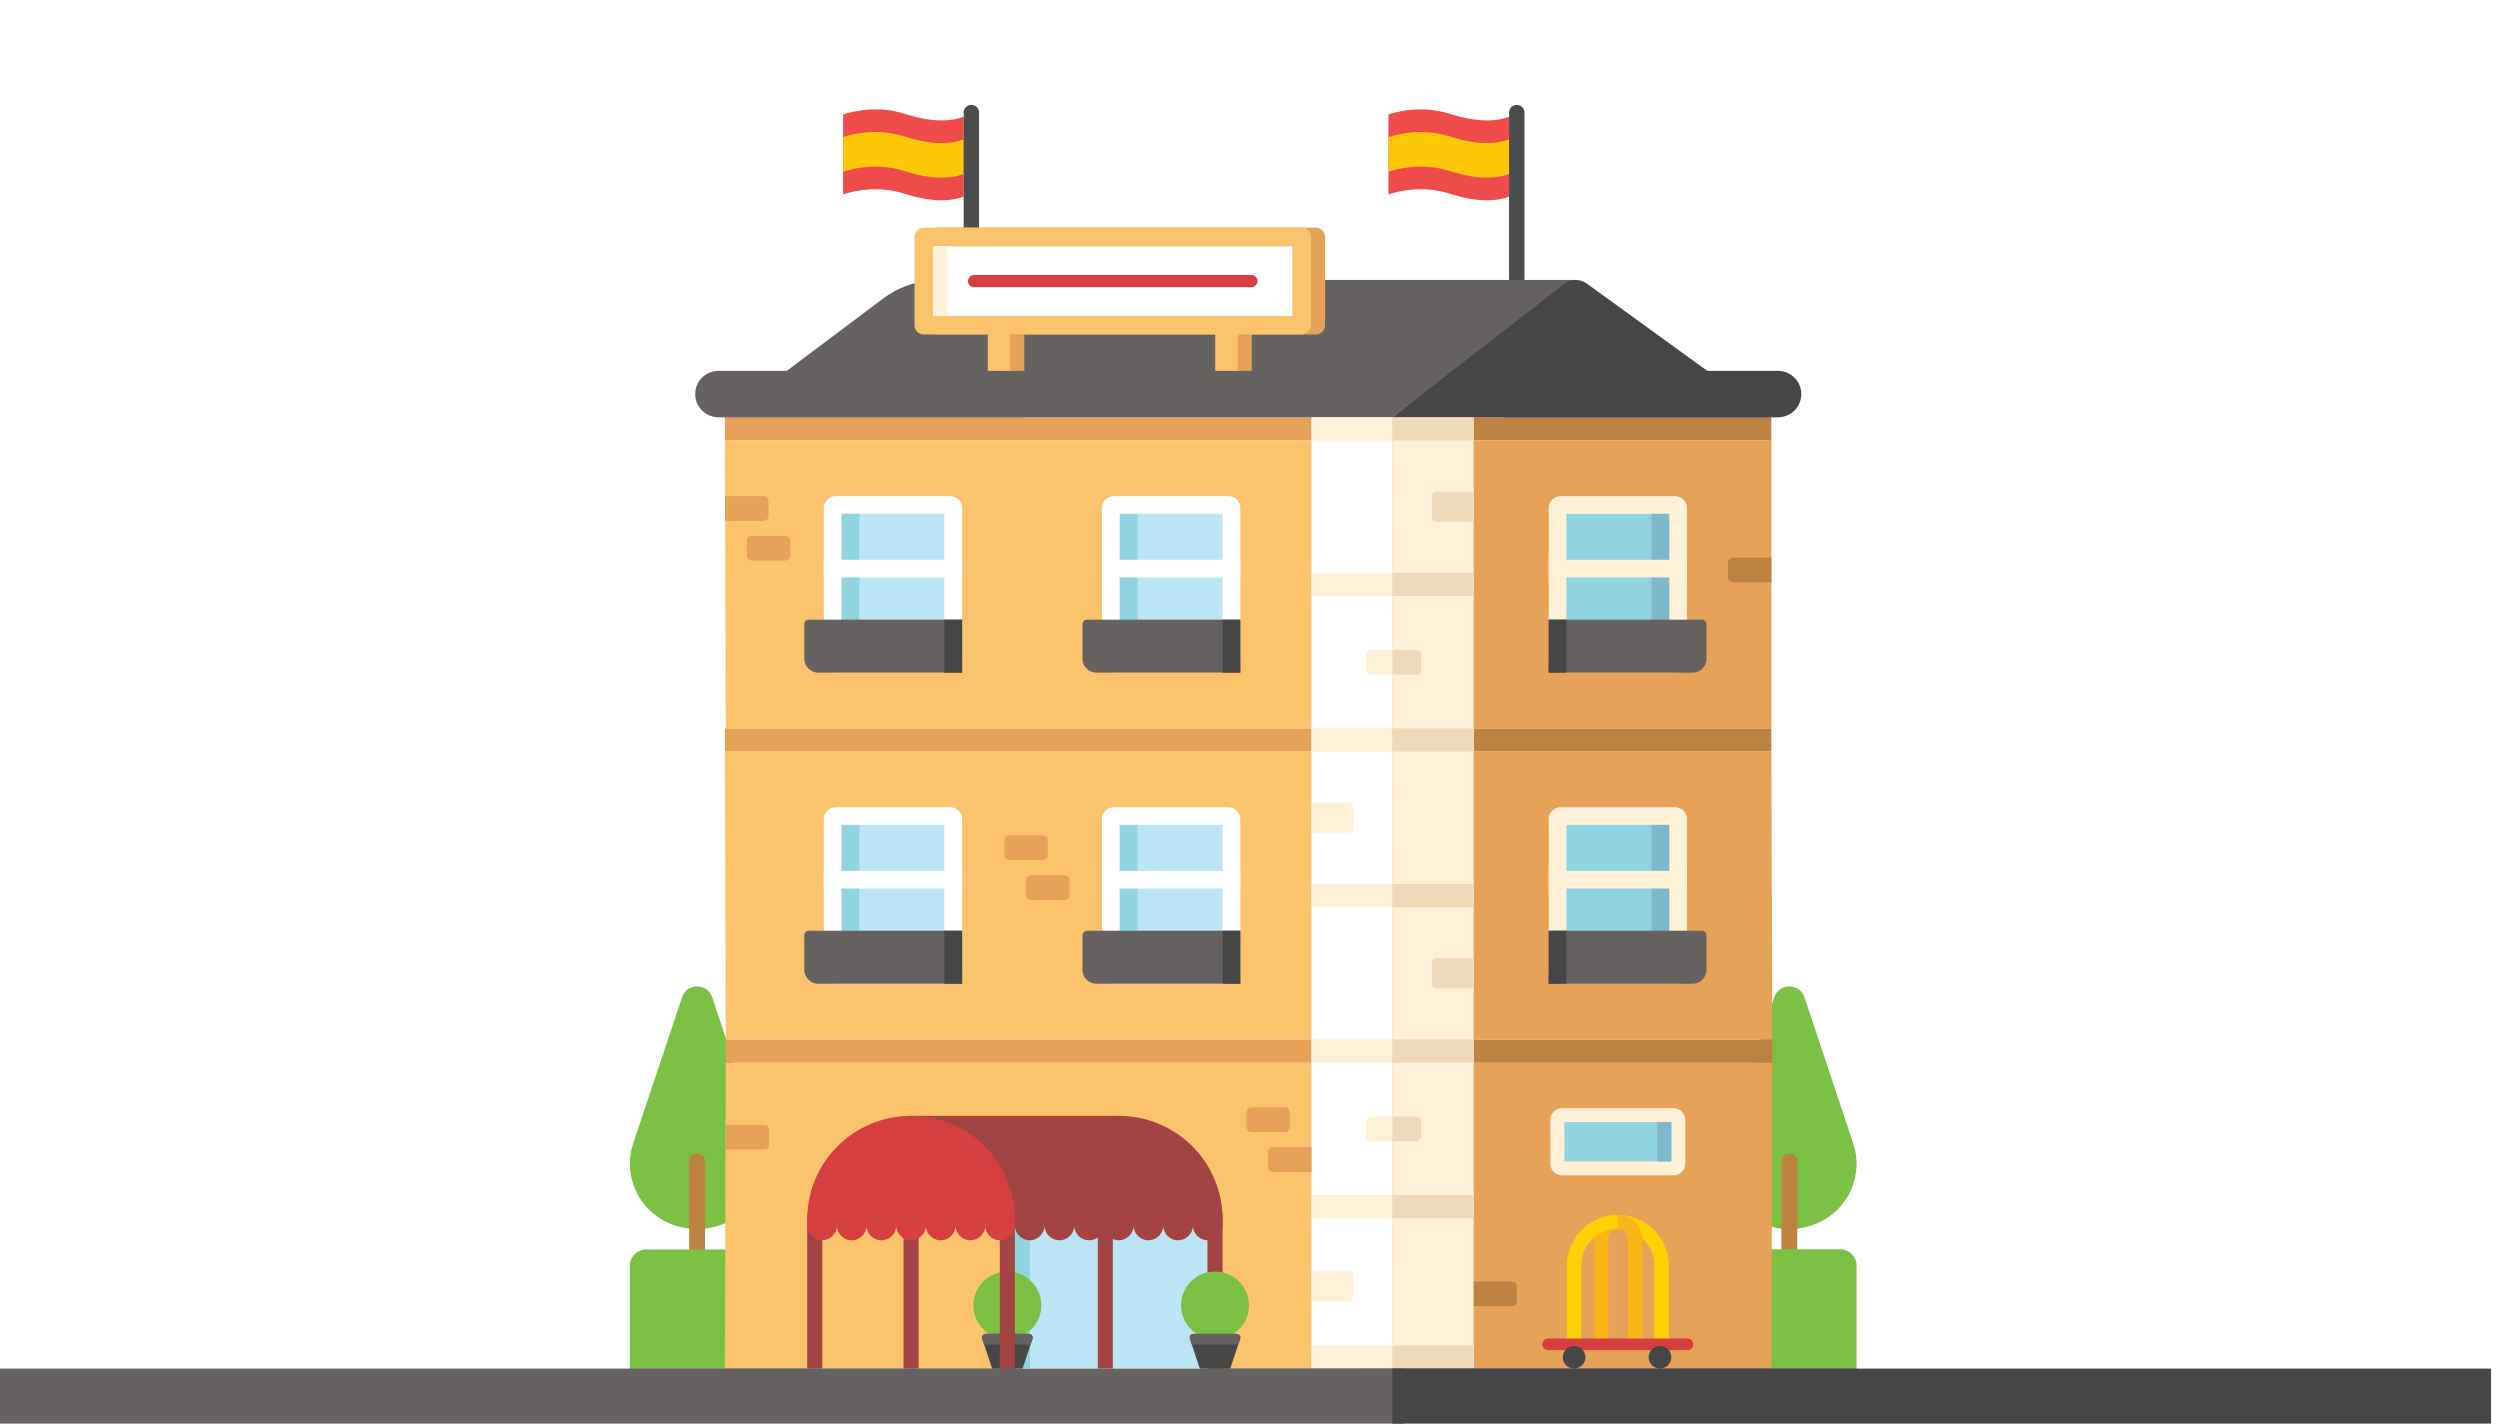 <?xml version="1.0" encoding="UTF-8"?>
<svg width="288px" height="164px" viewBox="0 0 288 164" version="1.1" xmlns="http://www.w3.org/2000/svg" xmlns:xlink="http://www.w3.org/1999/xlink">
    <!-- Generator: Sketch 52.6 (67491) - http://www.bohemiancoding.com/sketch -->
    <title>what are your grandparents names? copy 16</title>
    <desc>Created with Sketch.</desc>
    <g id="what-are-your-grandparents-names?-copy-16" stroke="none" stroke-width="1" fill="none" fill-rule="evenodd">
        <rect fill="#FFFFFF" x="0" y="0" width="288" height="164"></rect>
        <g id="hotel_spanish_flags" transform="translate(-11, 12)">
            <g id="Group" transform="translate(108.083, 0)">
                <g id="Shape" transform="translate(0, 0.596)">
                    <path d="M13.931,0.85 C12.696,1.325 10.555,1.618 7.165,0.53 C4.152,-0.437 1.454,0.133 0.041,0.593 L0.041,9.797 C1.454,9.336 4.152,8.766 7.165,9.733 C10.555,10.821 12.696,10.528 13.931,10.053 L13.931,0.85 Z" id="Path" fill="#EF4B4B"></path>
                    <path d="M13.931,3.459 C12.696,3.934 10.555,4.227 7.165,3.139 C4.152,2.172 1.454,2.742 0.041,3.202 L0.041,7.187 C1.454,6.727 4.152,6.157 7.165,7.124 C10.555,8.212 12.696,7.919 13.931,7.444 L13.931,3.459 Z" id="Path" fill="#FFC807"></path>
                </g>
                <path d="M14.817,22.474 C14.33,22.474 13.931,22.077 13.931,21.592 L13.931,0.962 C13.931,0.478 14.33,0.081 14.817,0.081 C15.304,0.081 15.703,0.478 15.703,0.962 L15.703,21.592 C15.703,22.077 15.304,22.474 14.817,22.474 Z" id="Shape" fill="#4C4C4C"></path>
            </g>
            <g id="Group" transform="translate(170.697, 0)">
                <g id="Shape" transform="translate(0, 0.596)">
                    <path d="M14.146,0.85 C12.911,1.325 10.77,1.618 7.38,0.53 C4.367,-0.437 1.669,0.133 0.256,0.593 L0.256,9.797 C1.669,9.336 4.367,8.766 7.38,9.733 C10.77,10.821 12.911,10.528 14.146,10.053 L14.146,0.85 Z" id="Path" fill="#EF4B4B"></path>
                    <path d="M14.146,3.459 C12.911,3.934 10.77,4.227 7.38,3.139 C4.367,2.172 1.669,2.742 0.256,3.202 L0.256,7.187 C1.669,6.727 4.367,6.157 7.38,7.124 C10.77,8.212 12.911,7.919 14.146,7.444 L14.146,3.459 Z" id="Path" fill="#FFC807"></path>
                </g>
                <path d="M15.033,22.474 C14.545,22.474 14.146,22.077 14.146,21.592 L14.146,0.962 C14.146,0.478 14.545,0.081 15.033,0.081 C15.52,0.081 15.919,0.478 15.919,0.962 L15.919,21.592 C15.919,22.077 15.52,22.474 15.033,22.474 Z" id="Shape" fill="#4C4C4C"></path>
            </g>
            <g id="Group" transform="translate(209.345, 101.342)">
                <path d="M6.049,1.543 L0.425,18.367 C-0.805,22.046 1,26.051 4.58,27.584 C6.626,28.461 8.946,28.461 10.992,27.584 C14.572,26.051 16.378,22.046 15.147,18.367 L9.523,1.543 C8.967,-0.119 6.605,-0.119 6.049,1.543 Z" id="Shape" fill="#7BC043"></path>
                <path d="M7.786,38.153 C7.281,38.153 6.871,37.746 6.871,37.243 L6.871,20.449 C6.871,19.946 7.281,19.538 7.786,19.538 C8.292,19.538 8.701,19.946 8.701,20.449 L8.701,37.243 C8.701,37.746 8.292,38.153 7.786,38.153 Z" id="Shape" fill="#BE8242"></path>
            </g>
            <g id="Group" transform="translate(83.516, 101.342)">
                <path d="M6.056,1.543 L0.431,18.367 C-0.799,22.046 1.006,26.051 4.586,27.584 C6.633,28.461 8.952,28.461 10.999,27.584 C14.579,26.051 16.384,22.046 15.154,18.367 L9.529,1.543 C8.974,-0.119 6.611,-0.119 6.056,1.543 Z" id="Shape" fill="#7BC043"></path>
                <path d="M7.793,38.153 C7.287,38.153 6.877,37.746 6.877,37.243 L6.877,20.449 C6.877,19.946 7.287,19.538 7.793,19.538 C8.298,19.538 8.708,19.946 8.708,20.449 L8.708,37.243 C8.708,37.746 8.298,38.153 7.793,38.153 Z" id="Shape" fill="#BE8242"></path>
            </g>
            <path d="M104.486,145.68 L104.486,133.814 C104.486,132.784 103.639,131.941 102.604,131.941 L85.444,131.941 C84.409,131.941 83.562,132.784 83.562,133.814 L83.562,145.68 L104.486,145.68 Z" id="Shape" fill="#7BC043"></path>
            <path d="M224.877,145.658 L224.877,133.792 C224.877,132.761 224.03,131.919 222.995,131.919 L205.836,131.919 C204.8,131.919 203.953,132.761 203.953,133.792 L203.953,145.658 L224.877,145.658 Z" id="Shape" fill="#7BC043"></path>
            <g id="Group" transform="translate(94.301, 110.284)">
                <polygon id="Shape" fill="#E5A258" points="120.761 35.374 77.103 35.374 77.205 0.134 120.862 0.134"></polygon>
                <polygon id="Shape" fill="#FBC36C" points="77.103 35.374 0.207 35.374 0.309 0.134 77.205 0.134"></polygon>
            </g>
            <rect id="Rectangle-path" fill="#E5A258" x="94.61" y="107.742" width="76.896" height="2.675"></rect>
            <rect id="Rectangle-path" fill="#E5A258" x="94.508" y="71.908" width="76.896" height="2.675"></rect>
            <rect id="Rectangle-path" fill="#BE8242" transform="translate(193.335, 109.08) rotate(-180) translate(-193.335, -109.08) " x="171.506" y="107.742" width="43.658" height="2.675"></rect>
            <rect id="Rectangle-path" fill="#BE8242" transform="translate(193.233, 73.245) rotate(-180) translate(-193.233, -73.245) " x="171.405" y="71.907" width="43.658" height="2.675"></rect>
            <g id="Group" transform="translate(94.301, 74.516)">
                <polygon id="Shape" fill="#FBC36C" points="77.103 0.067 0.207 0.067 0.309 33.218 77.205 33.218"></polygon>
                <polygon id="Shape" fill="#E5A258" points="77.103 0.067 120.761 0.067 120.862 33.218 77.205 33.218"></polygon>
            </g>
            <g id="Group" transform="translate(103.589, 80.776)">
                <g>
                    <g transform="translate(2.097, 0)">
                        <g>
                            <path d="M0.219,19.193 L0.219,1.574 C0.219,0.824 0.83,0.216 1.584,0.216 L14.786,0.216 C15.54,0.216 16.151,0.824 16.151,1.574 L16.151,19.193 C16.151,19.943 15.54,20.55 14.786,20.55 L1.584,20.55 C0.83,20.55 0.219,19.942 0.219,19.193 Z" id="Shape" fill="#FFFFFF"></path>
                            <polygon id="Rectangle-path" fill="#BBE5F4" transform="translate(8.185, 10.383) rotate(90) translate(-8.185, -10.383) " points="0.054 4.464 16.316 4.464 16.316 16.302 0.054 16.302"></polygon>
                        </g>
                        <rect id="Rectangle-path" fill="#8FD4DF" x="2.266" y="2.252" width="2.047" height="16.261"></rect>
                    </g>
                    <path d="M0.062,14.976 L0.062,18.945 C0.062,19.831 0.784,20.55 1.675,20.55 L18.248,20.55 L18.248,14.441 L0.599,14.441 C0.303,14.441 0.062,14.681 0.062,14.976 Z" id="Shape" fill="#676262"></path>
                    <rect id="Rectangle-path" fill="#464646" x="16.201" y="14.441" width="2.047" height="6.109"></rect>
                    <rect id="Rectangle-path" fill="#FFFFFF" x="2.316" y="7.544" width="15.931" height="2.036"></rect>
                </g>
                <g transform="translate(32.056, 0)">
                    <g transform="translate(2.097, 0)">
                        <g>
                            <path d="M0.211,19.193 L0.211,1.574 C0.211,0.824 0.822,0.216 1.576,0.216 L14.778,0.216 C15.531,0.216 16.142,0.824 16.142,1.574 L16.142,19.193 C16.142,19.943 15.531,20.55 14.778,20.55 L1.576,20.55 C0.822,20.55 0.211,19.942 0.211,19.193 Z" id="Shape" fill="#FFFFFF"></path>
                            <polygon id="Rectangle-path" fill="#BBE5F4" transform="translate(8.177, 10.383) rotate(90) translate(-8.177, -10.383) " points="0.046 4.464 16.307 4.464 16.307 16.302 0.046 16.302"></polygon>
                        </g>
                        <rect id="Rectangle-path" fill="#8FD4DF" x="2.258" y="2.252" width="2.047" height="16.261"></rect>
                    </g>
                    <path d="M0.053,14.976 L0.053,18.945 C0.053,19.831 0.776,20.55 1.667,20.55 L18.239,20.55 L18.239,14.441 L0.591,14.441 C0.294,14.441 0.053,14.681 0.053,14.976 Z" id="Shape" fill="#676262"></path>
                    <rect id="Rectangle-path" fill="#464646" x="16.192" y="14.441" width="2.047" height="6.109"></rect>
                    <rect id="Rectangle-path" fill="#FFFFFF" x="2.308" y="7.544" width="15.931" height="2.036"></rect>
                </g>
            </g>
            <g id="Group" transform="translate(189.272, 80.776)">
                <g>
                    <g>
                        <path d="M16.064,19.193 L16.064,1.574 C16.064,0.824 15.453,0.216 14.7,0.216 L1.497,0.216 C0.744,0.216 0.133,0.824 0.133,1.574 L0.133,19.193 C0.133,19.943 0.744,20.55 1.497,20.55 L14.7,20.55 C15.453,20.55 16.064,19.942 16.064,19.193 Z" id="Shape" fill="#FFF0D8"></path>
                        <polygon id="Rectangle-path" fill="#8FD4DF" transform="translate(8.098, 10.383) rotate(90) translate(-8.098, -10.383) " points="-0.032 4.464 16.229 4.464 16.229 16.302 -0.032 16.302"></polygon>
                    </g>
                    <rect id="Rectangle-path" fill="#7FB7CC" transform="translate(12.994, 10.383) rotate(-180) translate(-12.994, -10.383) " x="11.97" y="2.252" width="2.047" height="16.261"></rect>
                </g>
                <path d="M18.319,14.976 L18.319,18.945 C18.319,19.831 17.597,20.55 16.705,20.55 L0.133,20.55 L0.133,14.441 L17.781,14.441 C18.078,14.441 18.319,14.681 18.319,14.976 Z" id="Shape" fill="#676262"></path>
                <rect id="Rectangle-path" fill="#464646" transform="translate(1.156, 17.496) rotate(-180) translate(-1.156, -17.496) " x="0.133" y="14.441" width="2.047" height="6.109"></rect>
                <rect id="Rectangle-path" fill="#FFF0D8" transform="translate(8.099, 8.562) rotate(-180) translate(-8.099, -8.562) " x="0.133" y="7.544" width="15.931" height="2.036"></rect>
            </g>
            <rect id="Rectangle-path" fill="#E5A258" x="94.508" y="36.073" width="76.896" height="2.675"></rect>
            <rect id="Rectangle-path" fill="#BE8242" transform="translate(193.233, 37.41) rotate(-180) translate(-193.233, -37.41) " x="171.405" y="36.073" width="43.658" height="2.675"></rect>
            <g id="Group" transform="translate(94.301, 38.45)">
                <polygon id="Shape" fill="#FBC36C" points="77.103 0.298 0.207 0.298 0.309 33.449 77.205 33.449"></polygon>
                <polygon id="Shape" fill="#E5A258" points="77.103 0.298 120.761 0.298 120.761 33.449 77.199 33.449"></polygon>
            </g>
            <g id="Group" transform="translate(103.589, 45.008)">
                <g>
                    <g transform="translate(2.097, 0)">
                        <g>
                            <path d="M0.219,19.125 L0.219,1.506 C0.219,0.757 0.83,0.149 1.584,0.149 L14.786,0.149 C15.54,0.149 16.151,0.756 16.151,1.506 L16.151,19.125 C16.151,19.875 15.54,20.483 14.786,20.483 L1.584,20.483 C0.83,20.483 0.219,19.875 0.219,19.125 Z" id="Shape" fill="#FFFFFF"></path>
                            <polygon id="Rectangle-path" fill="#BBE5F4" transform="translate(8.185, 10.316) rotate(90) translate(-8.185, -10.316) " points="0.054 4.397 16.316 4.397 16.316 16.235 0.054 16.235"></polygon>
                        </g>
                        <rect id="Rectangle-path" fill="#8FD4DF" x="2.266" y="2.185" width="2.047" height="16.261"></rect>
                    </g>
                    <path d="M0.062,14.909 L0.062,18.878 C0.062,19.764 0.784,20.483 1.675,20.483 L18.248,20.483 L18.248,14.374 L0.599,14.374 C0.303,14.374 0.062,14.614 0.062,14.909 Z" id="Shape" fill="#676262"></path>
                    <rect id="Rectangle-path" fill="#464646" x="16.201" y="14.374" width="2.047" height="6.109"></rect>
                    <rect id="Rectangle-path" fill="#FFFFFF" x="2.316" y="7.477" width="15.931" height="2.036"></rect>
                </g>
                <g transform="translate(32.056, 0)">
                    <g transform="translate(2.097, 0)">
                        <g>
                            <path d="M0.211,19.125 L0.211,1.506 C0.211,0.757 0.822,0.149 1.576,0.149 L14.778,0.149 C15.531,0.149 16.142,0.756 16.142,1.506 L16.142,19.125 C16.142,19.875 15.531,20.483 14.778,20.483 L1.576,20.483 C0.822,20.483 0.211,19.875 0.211,19.125 Z" id="Shape" fill="#FFFFFF"></path>
                            <polygon id="Rectangle-path" fill="#BBE5F4" transform="translate(8.177, 10.316) rotate(90) translate(-8.177, -10.316) " points="0.046 4.397 16.307 4.397 16.307 16.235 0.046 16.235"></polygon>
                        </g>
                        <rect id="Rectangle-path" fill="#8FD4DF" x="2.258" y="2.185" width="2.047" height="16.261"></rect>
                    </g>
                    <path d="M0.053,14.909 L0.053,18.878 C0.053,19.764 0.776,20.483 1.667,20.483 L18.239,20.483 L18.239,14.374 L0.591,14.374 C0.294,14.374 0.053,14.614 0.053,14.909 Z" id="Shape" fill="#676262"></path>
                    <rect id="Rectangle-path" fill="#464646" x="16.192" y="14.374" width="2.047" height="6.109"></rect>
                    <rect id="Rectangle-path" fill="#FFFFFF" x="2.308" y="7.477" width="15.931" height="2.036"></rect>
                </g>
            </g>
            <g id="Group" transform="translate(189.272, 45.008)">
                <g>
                    <g>
                        <path d="M16.064,19.125 L16.064,1.506 C16.064,0.757 15.453,0.149 14.7,0.149 L1.497,0.149 C0.744,0.149 0.133,0.756 0.133,1.506 L0.133,19.125 C0.133,19.875 0.744,20.483 1.497,20.483 L14.7,20.483 C15.453,20.483 16.064,19.875 16.064,19.125 Z" id="Shape" fill="#FFF0D8"></path>
                        <polygon id="Rectangle-path" fill="#8FD4DF" transform="translate(8.098, 10.316) rotate(90) translate(-8.098, -10.316) " points="-0.032 4.397 16.229 4.397 16.229 16.235 -0.032 16.235"></polygon>
                    </g>
                    <rect id="Rectangle-path" fill="#7FB7CC" transform="translate(12.994, 10.316) rotate(-180) translate(-12.994, -10.316) " x="11.97" y="2.185" width="2.047" height="16.261"></rect>
                </g>
                <path d="M18.319,14.909 L18.319,18.878 C18.319,19.764 17.597,20.483 16.705,20.483 L0.133,20.483 L0.133,14.374 L17.781,14.374 C18.078,14.374 18.319,14.614 18.319,14.909 Z" id="Shape" fill="#676262"></path>
                <rect id="Rectangle-path" fill="#464646" transform="translate(1.156, 17.429) rotate(-180) translate(-1.156, -17.429) " x="0.133" y="14.374" width="2.047" height="6.109"></rect>
                <rect id="Rectangle-path" fill="#FFF0D8" transform="translate(8.099, 8.495) rotate(-180) translate(-8.099, -8.495) " x="0.133" y="7.477" width="15.931" height="2.036"></rect>
            </g>
            <rect id="Rectangle-path" fill="#FFFFFF" x="162.087" y="36.073" width="9.317" height="109.586"></rect>
            <rect id="Rectangle-path" fill="#FFF0D8" x="171.404" y="36.073" width="9.368" height="109.586"></rect>
            <path d="M171.404,36.073 L192.482,20.251 L119.189,20.251 C116.851,20.251 114.576,21.009 112.71,22.41 L94.509,36.073 L171.404,36.073 L171.404,36.073 Z" id="Shape" fill="#676262"></path>
            <path d="M193.793,20.661 L215.062,36.073 L171.404,36.073 L191.203,20.704 C191.96,20.116 193.017,20.099 193.793,20.661 Z" id="Shape" fill="#464646"></path>
            <path d="M91.086,33.397 C91.086,34.875 92.29,36.073 93.775,36.073 L128.911,36.073 L128.911,33.397 L128.911,30.722 L93.775,30.722 C92.29,30.722 91.086,31.92 91.086,33.397 Z" id="Shape" fill="#676262"></path>
            <path d="M218.51,33.397 C218.51,34.875 217.306,36.073 215.821,36.073 L184.218,36.073 L184.218,33.397 L184.218,30.722 L215.821,30.722 C217.306,30.722 218.51,31.92 218.51,33.397 Z" id="Shape" fill="#464646"></path>
            <g id="Group" transform="translate(162.009, 36.066)">
                <rect id="Rectangle-path" fill="#FFF0D8" x="0.078" y="0.007" width="9.317" height="2.675"></rect>
                <rect id="Rectangle-path" fill="#EFD9BB" x="9.395" y="0.007" width="9.368" height="2.675"></rect>
            </g>
            <g id="Group" transform="translate(162.009, 53.95)">
                <rect id="Rectangle-path" fill="#FFF0D8" x="0.078" y="0.04" width="9.317" height="2.675"></rect>
                <rect id="Rectangle-path" fill="#EFD9BB" x="9.395" y="0.04" width="9.368" height="2.675"></rect>
            </g>
            <g id="Group" transform="translate(162.009, 89.718)">
                <rect id="Rectangle-path" fill="#FFF0D8" x="0.078" y="0.107" width="9.317" height="2.675"></rect>
                <rect id="Rectangle-path" fill="#EFD9BB" x="9.395" y="0.107" width="9.368" height="2.675"></rect>
            </g>
            <g id="Group" transform="translate(162.009, 125.485)">
                <rect id="Rectangle-path" fill="#FFF0D8" x="0.078" y="0.174" width="9.317" height="2.675"></rect>
                <rect id="Rectangle-path" fill="#EFD9BB" x="9.395" y="0.174" width="9.368" height="2.675"></rect>
            </g>
            <g id="Group" transform="translate(162.009, 142.773)">
                <rect id="Rectangle-path" fill="#FFF0D8" x="0.078" y="0.225" width="9.317" height="2.675"></rect>
                <rect id="Rectangle-path" fill="#EFD9BB" x="9.395" y="0.225" width="9.368" height="2.675"></rect>
            </g>
            <g id="Group" transform="translate(162.009, 71.834)">
                <rect id="Rectangle-path" fill="#FFF0D8" x="0.078" y="0.074" width="9.317" height="2.675"></rect>
                <rect id="Rectangle-path" fill="#EFD9BB" x="9.395" y="0.074" width="9.368" height="2.675"></rect>
            </g>
            <g id="Group" transform="translate(162.009, 107.601)">
                <rect id="Rectangle-path" fill="#FFF0D8" x="0.078" y="0.141" width="9.317" height="2.675"></rect>
                <rect id="Rectangle-path" fill="#EFD9BB" x="9.395" y="0.141" width="9.368" height="2.675"></rect>
            </g>
            <g id="Group" transform="translate(0, 145.456)">
                <path d="M171.404,0.202 L83.562,0.224 L83.562,1.562 C83.562,2.301 84.164,2.9 84.907,2.9 L171.404,2.878 L171.404,0.202 Z" id="Shape" fill="#676262"></path>
                <path d="M171.404,0.202 L171.404,2.878 L223.533,2.878 C224.275,2.878 224.877,2.279 224.877,1.54 L224.877,0.202 L171.404,0.202 Z" id="Shape" fill="#464646"></path>
                <polygon id="Rectangle-Copy" fill="#676262" fill-rule="nonzero" points="0.576 0.205 172.695 0.205 172.695 10.671 0.576 10.671"></polygon>
                <polygon id="Rectangle" fill="#464646" fill-rule="nonzero" points="171.404 0.205 297.969 0.205 297.969 10.671 171.404 10.671"></polygon>
            </g>
            <path d="M176.491,44.647 L180.772,44.647 L180.772,48.091 L176.491,48.091 C176.194,48.091 175.953,47.852 175.953,47.556 L175.953,45.182 C175.953,44.887 176.194,44.647 176.491,44.647 Z" id="Shape" fill="#EFD9BB"></path>
            <path d="M176.491,98.399 L180.772,98.399 L180.772,101.843 L176.491,101.843 C176.194,101.843 175.953,101.604 175.953,101.308 L175.953,98.935 C175.953,98.639 176.194,98.399 176.491,98.399 Z" id="Shape" fill="#EFD9BB"></path>
            <path d="M166.369,83.926 L162.087,83.926 L162.087,80.482 L166.369,80.482 C166.665,80.482 166.906,80.721 166.906,81.017 L166.906,83.391 C166.906,83.687 166.665,83.926 166.369,83.926 Z" id="Shape" fill="#FFF0D8"></path>
            <path d="M166.369,137.891 L162.087,137.891 L162.087,134.447 L166.369,134.447 C166.665,134.447 166.906,134.686 166.906,134.982 L166.906,137.356 C166.906,137.651 166.665,137.891 166.369,137.891 Z" id="Shape" fill="#FFF0D8"></path>
            <g id="Group" transform="translate(94.301, 45.008)" fill="#E5A258">
                <path d="M4.672,2.993 L0.233,2.993 L0.233,0.149 L4.672,0.149 C4.98,0.149 5.229,0.397 5.229,0.704 L5.229,2.438 C5.229,2.744 4.98,2.993 4.672,2.993 Z" id="Shape"></path>
                <path d="M7.17,7.571 L3.289,7.571 C2.981,7.571 2.731,7.322 2.731,7.016 L2.731,5.281 C2.731,4.975 2.98,4.726 3.289,4.726 L7.17,4.726 C7.478,4.726 7.728,4.975 7.728,5.281 L7.728,7.016 C7.728,7.322 7.478,7.571 7.17,7.571 Z" id="Shape"></path>
            </g>
            <g id="Group" transform="translate(154.519, 115.351)" fill="#E5A258">
                <path d="M3.129,4.809 L7.568,4.809 L7.568,7.653 L3.129,7.653 C2.821,7.653 2.571,7.404 2.571,7.098 L2.571,5.363 C2.571,5.057 2.821,4.809 3.129,4.809 Z" id="Shape"></path>
                <path d="M0.631,0.231 L4.512,0.231 C4.82,0.231 5.07,0.479 5.07,0.786 L5.07,2.52 C5.07,2.827 4.82,3.075 4.512,3.075 L0.631,3.075 C0.323,3.075 0.073,2.827 0.073,2.52 L0.073,0.786 C0.073,0.479 0.323,0.231 0.631,0.231 Z" id="Shape"></path>
            </g>
            <g id="Group" transform="translate(126.657, 84.054)" fill="#E5A258">
                <path d="M3.109,4.767 L7.01,4.767 C7.307,4.767 7.548,5.007 7.548,5.302 L7.548,7.075 C7.548,7.371 7.307,7.61 7.01,7.61 L3.109,7.61 C2.801,7.61 2.552,7.362 2.552,7.055 L2.552,5.321 C2.552,5.016 2.801,4.767 3.109,4.767 Z" id="Shape"></path>
                <path d="M0.611,0.189 L4.492,0.189 C4.8,0.189 5.05,0.438 5.05,0.744 L5.05,2.478 C5.05,2.785 4.801,3.033 4.492,3.033 L0.611,3.033 C0.303,3.033 0.053,2.785 0.053,2.478 L0.053,0.744 C0.054,0.438 0.303,0.189 0.611,0.189 Z" id="Shape"></path>
            </g>
            <path d="M99.049,120.427 L94.61,120.427 L94.61,117.584 L99.049,117.584 C99.357,117.584 99.607,117.832 99.607,118.139 L99.607,119.873 C99.607,120.179 99.357,120.427 99.049,120.427 Z" id="Shape" fill="#E5A258"></path>
            <path d="M210.623,55.076 L215.062,55.076 L215.062,52.232 L210.623,52.232 C210.315,52.232 210.065,52.481 210.065,52.787 L210.065,54.521 C210.066,54.828 210.315,55.076 210.623,55.076 Z" id="Shape" fill="#BE8242"></path>
            <path d="M185.211,135.631 L180.773,135.631 L180.773,138.475 L185.211,138.475 C185.519,138.475 185.769,138.227 185.769,137.92 L185.769,136.186 C185.769,135.88 185.519,135.631 185.211,135.631 Z" id="Shape" fill="#BE8242"></path>
            <g id="Group" transform="translate(168.301, 116.543)">
                <path d="M0.626,0.074 L5.851,0.074 C6.159,0.074 6.409,0.322 6.409,0.629 L6.409,2.363 C6.409,2.669 6.16,2.918 5.851,2.918 L0.626,2.918 C0.318,2.918 0.068,2.669 0.068,2.363 L0.068,0.629 C0.068,0.322 0.317,0.074 0.626,0.074 Z" id="Shape" fill="#FFF0D8"></path>
                <path d="M5.851,0.074 L3.104,0.074 L3.104,2.917 L5.851,2.917 C6.159,2.917 6.409,2.669 6.409,2.362 L6.409,0.629 C6.409,0.322 6.159,0.074 5.851,0.074 Z" id="Shape" fill="#EFD9BB"></path>
            </g>
            <g id="Group" transform="translate(168.301, 62.594)">
                <path d="M0.626,0.271 L5.851,0.271 C6.159,0.271 6.409,0.519 6.409,0.826 L6.409,2.56 C6.409,2.866 6.16,3.115 5.851,3.115 L0.626,3.115 C0.318,3.115 0.068,2.867 0.068,2.56 L0.068,0.826 C0.068,0.52 0.317,0.271 0.626,0.271 Z" id="Shape" fill="#FFF0D8"></path>
                <path d="M5.851,0.271 L3.104,0.271 L3.104,3.115 L5.851,3.115 C6.159,3.115 6.409,2.866 6.409,2.56 L6.409,0.826 C6.409,0.52 6.159,0.271 5.851,0.271 Z" id="Shape" fill="#EFD9BB"></path>
            </g>
            <g id="Group" transform="translate(103.888, 116.543)">
                <polygon id="Rectangle-path" fill="#BBE5F4" transform="translate(35.121, 20.51) rotate(-90) translate(-35.121, -20.51) " points="26.516 9.417 43.725 9.417 43.725 31.603 26.516 31.603"></polygon>
                <rect id="Rectangle-path" fill="#8FD4DF" transform="translate(24.898, 20.51) rotate(-90) translate(-24.898, -20.51) " x="16.294" y="19.64" width="17.209" height="1.739"></rect>
                <path d="M35.991,0.004 C29.384,0.004 24.029,5.333 24.029,11.905 L47.953,11.905 C47.953,5.333 42.597,0.004 35.991,0.004 Z" id="Shape" fill="#A34343"></path>
                <rect id="Rectangle-path" fill="#A34343" x="12.066" y="0.004" width="23.925" height="11.901"></rect>
                <path d="M12.066,0.004 C5.459,0.004 0.104,5.333 0.104,11.905 L24.029,11.905 C24.029,5.333 18.673,0.004 12.066,0.004 Z" id="Shape" fill="#D53F3F"></path>
                <rect id="Rectangle-path" fill="#A34343" x="0.104" y="11.906" width="1.739" height="17.209"></rect>
                <rect id="Rectangle-path" fill="#A34343" x="33.573" y="11.906" width="1.739" height="17.209"></rect>
                <rect id="Rectangle-path" fill="#A34343" x="11.196" y="11.906" width="1.739" height="17.209"></rect>
                <rect id="Rectangle-path" fill="#A34343" x="46.214" y="11.906" width="1.739" height="17.209"></rect>
                <path d="M24.029,11.329 L24.029,12.636 C24.029,13.571 24.798,14.337 25.737,14.337 C26.677,14.337 27.446,13.571 27.446,12.636 C27.446,13.571 28.215,14.337 29.155,14.337 C30.095,14.337 30.864,13.571 30.864,12.636 C30.864,13.571 31.633,14.337 32.573,14.337 C33.513,14.337 34.282,13.571 34.282,12.636 C34.282,13.571 35.051,14.337 35.991,14.337 C36.93,14.337 37.7,13.571 37.7,12.636 C37.7,13.571 38.469,14.337 39.408,14.337 C40.348,14.337 41.117,13.571 41.117,12.636 C41.117,13.571 41.886,14.337 42.826,14.337 C43.766,14.337 44.535,13.571 44.535,12.636 C44.535,13.571 45.304,14.337 46.244,14.337 C47.184,14.337 47.953,13.571 47.953,12.636 L47.953,11.329 L24.029,11.329 Z" id="Shape" fill="#A34343"></path>
                <g transform="translate(43.141, 17.884)">
                    <ellipse id="Oval" fill="#7BC043" cx="3.942" cy="3.951" rx="3.916" ry="3.896"></ellipse>
                    <path d="M1.047,7.801 L2.189,11.233 L5.695,11.233 L6.837,7.801 C6.93,7.521 6.72,7.233 6.424,7.233 L1.46,7.233 C1.163,7.233 0.954,7.521 1.047,7.801 Z" id="Shape" fill="#464646"></path>
                    <path d="M1.047,7.801 L1.266,8.461 L6.617,8.461 L6.836,7.801 C6.93,7.521 6.72,7.233 6.424,7.233 L1.459,7.233 C1.163,7.233 0.954,7.521 1.047,7.801 Z" id="Shape" fill="#676262"></path>
                </g>
                <g transform="translate(19.174, 17.884)">
                    <ellipse id="Oval" fill="#7BC043" cx="3.985" cy="3.951" rx="3.916" ry="3.896"></ellipse>
                    <path d="M1.09,7.801 L2.232,11.233 L5.738,11.233 L6.88,7.801 C6.973,7.521 6.763,7.233 6.467,7.233 L1.503,7.233 C1.206,7.233 0.997,7.521 1.09,7.801 Z" id="Shape" fill="#464646"></path>
                    <path d="M1.09,7.801 L1.309,8.461 L6.66,8.461 L6.88,7.801 C6.973,7.521 6.763,7.233 6.467,7.233 L1.502,7.233 C1.206,7.233 0.997,7.521 1.09,7.801 Z" id="Shape" fill="#676262"></path>
                </g>
                <rect id="Rectangle-path" fill="#A34343" x="22.289" y="11.906" width="1.739" height="17.209"></rect>
                <path d="M0.104,11.329 L0.104,12.636 C0.104,13.571 0.873,14.337 1.813,14.337 C2.753,14.337 3.522,13.571 3.522,12.636 C3.522,13.571 4.291,14.337 5.231,14.337 C6.17,14.337 6.939,13.571 6.939,12.636 C6.939,13.571 7.709,14.337 8.648,14.337 C9.588,14.337 10.357,13.571 10.357,12.636 C10.357,13.571 11.126,14.337 12.066,14.337 C13.006,14.337 13.775,13.571 13.775,12.636 C13.775,13.571 14.544,14.337 15.484,14.337 C16.424,14.337 17.193,13.571 17.193,12.636 C17.193,13.571 17.962,14.337 18.902,14.337 C19.841,14.337 20.61,13.571 20.61,12.636 C20.61,13.571 21.38,14.337 22.319,14.337 C23.259,14.337 24.028,13.571 24.028,12.636 L24.028,11.329 L0.104,11.329 Z" id="Shape" fill="#D53F3F"></path>
            </g>
            <g id="Group" transform="translate(189.572, 115.649)">
                <path d="M14.229,7.751 L1.369,7.751 C0.626,7.751 0.025,7.153 0.025,6.414 L0.025,1.348 C0.025,0.609 0.626,0.01 1.369,0.01 L14.229,0.01 C14.972,0.01 15.573,0.609 15.573,1.348 L15.573,6.414 C15.573,7.153 14.971,7.751 14.229,7.751 Z" id="Shape" fill="#FFF0D8"></path>
                <polygon id="Rectangle-path" fill="#8FD4DF" transform="translate(7.799, 3.881) rotate(90) translate(-7.799, -3.881) " points="5.534 -2.28 10.064 -2.28 10.064 10.042 5.534 10.042"></polygon>
                <rect id="Rectangle-path" fill="#7FB7CC" x="12.346" y="1.616" width="1.614" height="4.531"></rect>
            </g>
            <g id="Group" transform="translate(116.172, 14.009)">
                <path d="M46.403,0.217 L2.879,0.217 C2.285,0.217 1.804,0.696 1.804,1.287 L1.804,11.454 C1.804,12.045 2.285,12.524 2.879,12.524 L10.247,12.524 L10.247,16.713 L12.831,16.713 L12.831,12.524 L36.451,12.524 L36.451,16.713 L39.035,16.713 L39.035,12.524 L46.402,12.524 C46.996,12.524 47.478,12.045 47.478,11.454 L47.478,1.287 C47.478,0.696 46.997,0.217 46.403,0.217 Z" id="Shape" fill="#E5A258"></path>
                <g>
                    <g fill="#FBC36C">
                        <g id="Rectangle-path" transform="translate(8.389, 10.134)">
                            <rect id="Rectangle" x="0.233" y="0.116" width="2.584" height="6.463"></rect>
                            <rect id="Rectangle" x="26.437" y="0.116" width="2.584" height="6.463"></rect>
                        </g>
                        <path d="M44.777,0.217 L1.254,0.217 C0.66,0.217 0.179,0.696 0.179,1.287 L0.179,11.454 C0.179,12.045 0.66,12.524 1.254,12.524 L44.777,12.524 C45.371,12.524 45.853,12.045 45.853,11.454 L45.853,1.287 C45.853,0.696 45.371,0.217 44.777,0.217 Z" id="Shape"></path>
                    </g>
                    <polygon id="Rectangle-path" fill="#FFFFFF" transform="translate(23.016, 6.371) rotate(90) translate(-23.016, -6.371) " points="19.003 -14.315 27.029 -14.315 27.029 27.057 19.003 27.057"></polygon>
                </g>
                <rect id="Rectangle-path" fill="#FFF0D8" x="2.33" y="2.358" width="1.625" height="8.026"></rect>
                <path d="M38.984,5.663 L7.048,5.663 C6.657,5.663 6.337,5.982 6.337,6.371 C6.337,6.76 6.657,7.078 7.048,7.078 L38.983,7.078 C39.375,7.078 39.695,6.76 39.695,6.371 C39.695,5.982 39.375,5.663 38.984,5.663 Z" id="Shape" fill="#D53F3F"></path>
            </g>
            <g id="Group" transform="translate(188.673, 127.87)">
                <g id="Shape" transform="translate(2.696, 0)">
                    <path d="M11.85,14.325 L10.237,14.325 L10.237,5.92 C10.237,3.596 8.337,1.706 6.001,1.706 C3.666,1.706 1.766,3.596 1.766,5.92 L1.766,14.325 L0.152,14.325 L0.152,5.92 C0.152,2.711 2.776,0.1 6.001,0.1 C9.227,0.1 11.85,2.711 11.85,5.92 L11.85,14.325 L11.85,14.325 Z" id="Path" fill="#FDD204"></path>
                    <path d="M8.802,14.325 L7.189,14.325 L7.189,2.835 C7.189,2.213 6.679,1.706 6.054,1.706 C5.428,1.706 4.918,2.213 4.918,2.835 L4.918,14.325 L3.305,14.325 L3.305,2.835 C3.305,1.328 4.538,0.101 6.054,0.101 C7.569,0.101 8.802,1.327 8.802,2.835 L8.802,14.325 Z" id="Path" fill="#FAB516"></path>
                    <path d="M6.054,0.102 C6.036,0.102 6.019,0.101 6.001,0.101 C2.776,0.101 0.152,2.711 0.152,5.92 L0.152,14.326 L1.766,14.326 L1.766,5.92 C1.766,3.596 3.666,1.706 6.001,1.706 C6.019,1.706 6.036,1.708 6.054,1.709 L6.054,0.102 Z" id="Path" fill="#FDD204"></path>
                    <path d="M6.248,0.107 L6.248,1.718 C8.468,1.847 10.236,3.679 10.236,5.92 L10.236,14.325 L11.85,14.325 L11.85,5.92 C11.85,2.793 9.359,0.236 6.248,0.107 Z" id="Path" fill="#FDD204"></path>
                    <path d="M6.054,0.101 L6.054,1.706 C6.68,1.706 7.189,2.213 7.189,2.835 L7.189,14.325 L8.803,14.325 L8.803,2.835 C8.802,1.327 7.57,0.101 6.054,0.101 Z" id="Path" fill="#FAB516"></path>
                </g>
                <path d="M16.72,15.663 L0.675,15.663 C0.306,15.663 0.003,15.362 0.003,14.994 C0.003,14.626 0.306,14.325 0.675,14.325 L16.72,14.325 C17.09,14.325 17.393,14.626 17.393,14.994 C17.393,15.362 17.09,15.663 16.72,15.663 Z" id="Shape" fill="#D53F3F"></path>
                <g id="Oval" transform="translate(2.097, 14.903)" fill="#464646">
                    <ellipse cx="1.566" cy="1.586" rx="1.306" ry="1.299"></ellipse>
                    <ellipse cx="11.456" cy="1.586" rx="1.306" ry="1.299"></ellipse>
                </g>
            </g>
        </g>
    </g>
</svg>